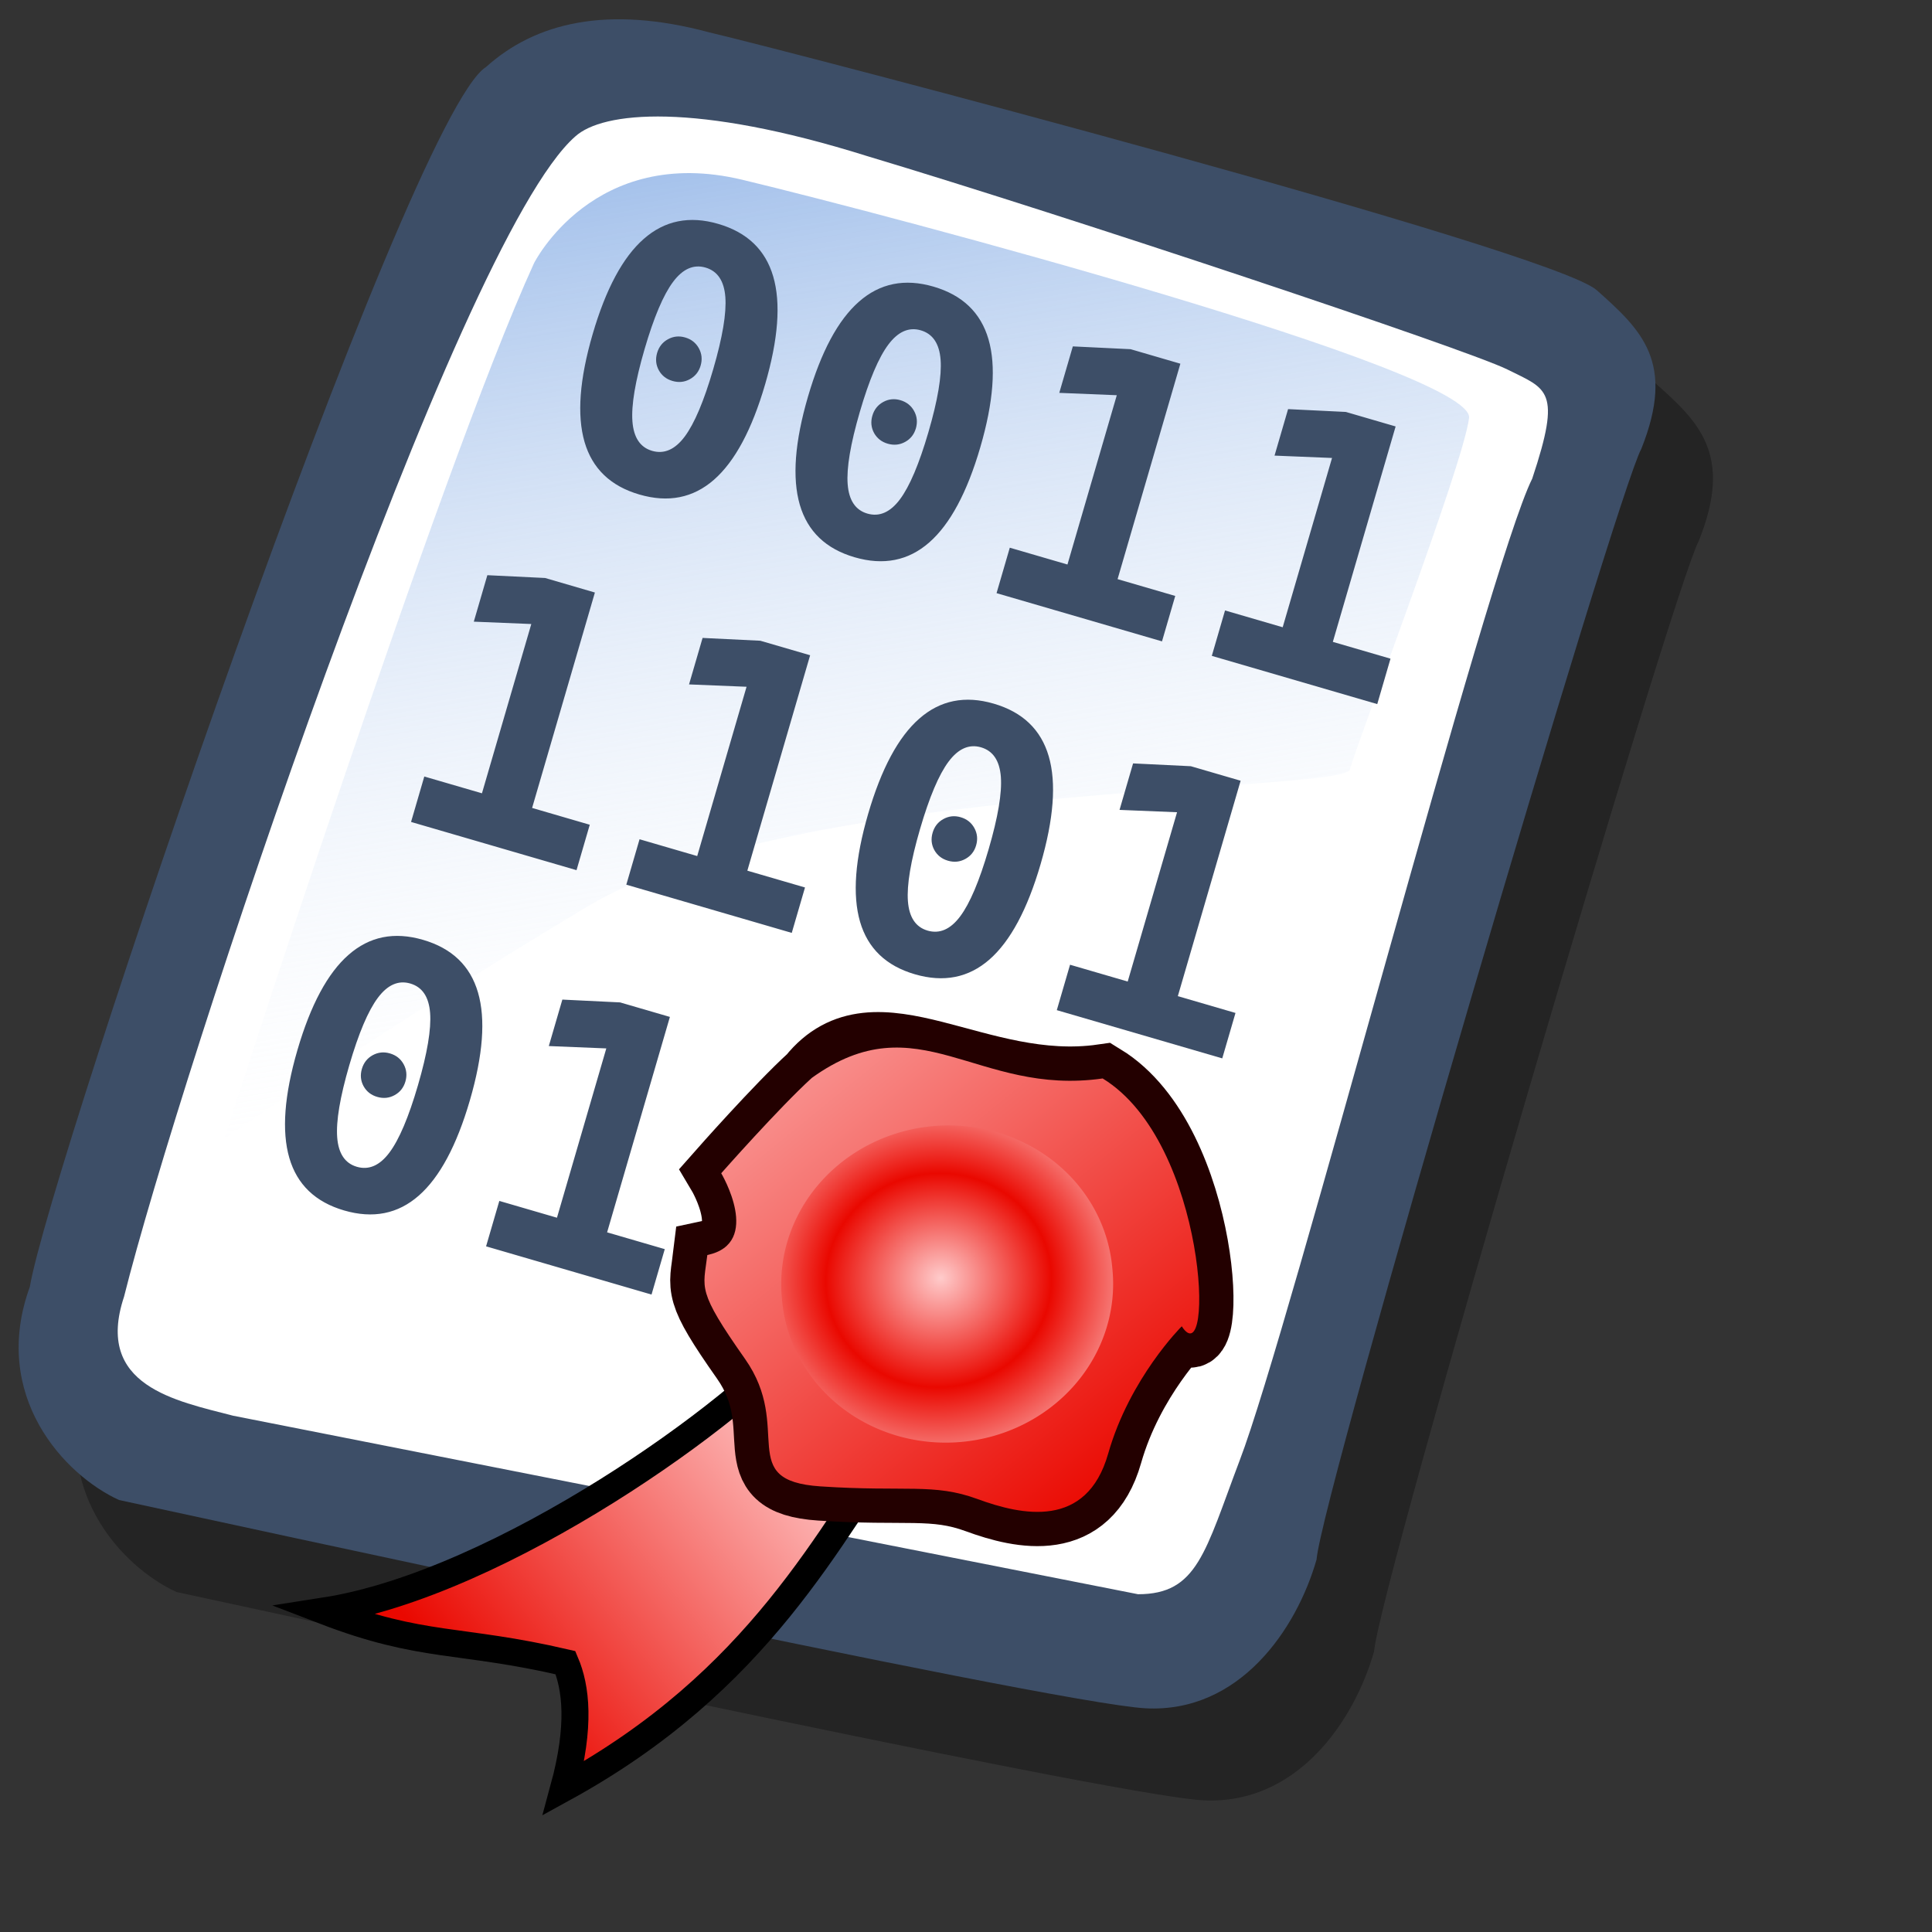 <?xml version="1.0" encoding="UTF-8" standalone="no"?>
<!-- Created with Sodipodi ("http://www.sodipodi.com/") -->
<svg
   xmlns:dc="http://purl.org/dc/elements/1.1/"
   xmlns:cc="http://web.resource.org/cc/"
   xmlns:rdf="http://www.w3.org/1999/02/22-rdf-syntax-ns#"
   xmlns:svg="http://www.w3.org/2000/svg"
   xmlns="http://www.w3.org/2000/svg"
   xmlns:xlink="http://www.w3.org/1999/xlink"
   xmlns:sodipodi="http://sodipodi.sourceforge.net/DTD/sodipodi-0.dtd"
   xmlns:inkscape="http://www.inkscape.org/namespaces/inkscape"
   id="svg604"
   sodipodi:version="0.32"
   width="72pt"
   height="72pt"
   sodipodi:docbase="/home/tweenk/dev/GartoonRedux/scalable/mimetypes"
   sodipodi:docname="application-certificate.svg"
   inkscape:version="0.45.1"
   inkscape:output_extension="org.inkscape.output.svg.inkscape">
  <rect width="100%" height="100%" fill="#333333" stroke="none"/>
  <defs
     id="defs606">
    <linearGradient
       id="linearGradient3167">
      <stop
         style="stop-color:#ed0000;stop-opacity:1;"
         offset="0"
         id="stop3169" />
      <stop
         style="stop-color:#ed0000;stop-opacity:0;"
         offset="1"
         id="stop3171" />
    </linearGradient>
    <linearGradient
       id="linearGradient1787">
      <stop
         offset="0"
         style="stop-color:#ffcbcb;stop-opacity:1;"
         id="stop1789" />
      <stop
         offset="1"
         style="stop-color:#ea0800;stop-opacity:1;"
         id="stop1788" />
    </linearGradient>
    <linearGradient
       id="linearGradient612">
      <stop
         style="stop-color:#7fa8e3;stop-opacity:0.741;"
         offset="0"
         id="stop613" />
      <stop
         style="stop-color:#ffffff;stop-opacity:0;"
         offset="1"
         id="stop614" />
    </linearGradient>
    <linearGradient
       xlink:href="#linearGradient612"
       id="linearGradient615"
       x1="50.644"
       y1="5.368"
       x2="35.752"
       y2="68.044"
       gradientUnits="userSpaceOnUse"
       spreadMethod="pad" />
    <defs
       id="defs598">
      <linearGradient
         id="linearGradient697">
        <stop
           style="stop-color:#7fa8e3;stop-opacity:0.741;"
           offset="0"
           id="stop698" />
        <stop
           style="stop-color:#ffffff;stop-opacity:0;"
           offset="1"
           id="stop699" />
      </linearGradient>
      <linearGradient
         id="linearGradient626"
         x1="0"
         y1="0.5"
         x2="1"
         y2="0.5"
         gradientUnits="objectBoundingBox"
         spreadMethod="pad"
         xlink:href="#linearGradient1787" />
      <linearGradient
         id="linearGradient618">
        <stop
           style="stop-color:#956d47;stop-opacity:1;"
           offset="0"
           id="stop619" />
        <stop
           style="stop-color:#ab322d;stop-opacity:0;"
           offset="1"
           id="stop620" />
      </linearGradient>
      <linearGradient
         id="linearGradient706">
        <stop
           style="stop-color:#000;stop-opacity:1;"
           offset="0"
           id="stop707" />
        <stop
           style="stop-color:#fff;stop-opacity:1;"
           offset="1"
           id="stop708" />
      </linearGradient>
      <linearGradient
         xlink:href="#linearGradient618"
         id="linearGradient617"
         x1="-0.196"
         y1="0.57"
         x2="1.078"
         y2="0.523"
         gradientUnits="objectBoundingBox"
         spreadMethod="pad" />
      <linearGradient
         xlink:href="#linearGradient626"
         id="linearGradient625"
         x1="43"
         y1="77.398"
         x2="28.538"
         y2="63.015"
         gradientUnits="userSpaceOnUse"
         spreadMethod="pad"
         gradientTransform="matrix(0.934,0,0,1.071,-1.516226e-6,-1.716230e-7)" />
      <linearGradient
         xlink:href="#linearGradient612"
         id="linearGradient636"
         x1="16.411"
         y1="10.607"
         x2="24.624"
         y2="61.667"
         gradientUnits="userSpaceOnUse"
         spreadMethod="pad" />
    </defs>
    <sodipodi:namedview
       id="namedview712" />
    <linearGradient
       inkscape:collect="always"
       xlink:href="#linearGradient1787"
       id="linearGradient3205"
       gradientUnits="userSpaceOnUse"
       x1="45.673"
       y1="68.3"
       x2="26.209"
       y2="81.3" />
    <linearGradient
       inkscape:collect="always"
       xlink:href="#linearGradient1787"
       id="linearGradient3207"
       gradientUnits="userSpaceOnUse"
       gradientTransform="matrix(0.744,0,0,0.687,10.581,13.21)"
       x1="32.572"
       y1="41.44"
       x2="65.531"
       y2="86.701" />
    <radialGradient
       inkscape:collect="always"
       xlink:href="#linearGradient1787"
       id="radialGradient3209"
       gradientUnits="userSpaceOnUse"
       spreadMethod="reflect"
       cx="55.822"
       cy="67.853"
       fx="55.989"
       fy="67.684"
       r="8.022" />
  </defs>
  <sodipodi:namedview
     id="base"
     inkscape:zoom="2.8284271"
     inkscape:cx="91.390011"
     inkscape:cy="46.126965"
     inkscape:window-width="795"
     inkscape:window-height="619"
     inkscape:window-x="219"
     inkscape:window-y="84"
     inkscape:current-layer="svg604" />
  <g
     id="g898"
     transform="translate(-6.803,0.793)">
    <path
       style="fill:#000000;fill-opacity:0.301;fill-rule:evenodd;stroke:none;stroke-width:1pt;stroke-linecap:butt;stroke-linejoin:miter;stroke-opacity:1"
       d="M 12.816,74.753 C 10.386,73.648 7.071,70.113 8.839,65.251 C 9.723,59.948 25.633,13.102 29.168,10.892 C 31.378,8.904 34.582,8.13 39.112,9.346 C 42.868,10.229 76.677,19.068 78.666,20.836 C 80.654,22.604 82.201,24.04 80.654,27.907 C 79.55,29.896 66.402,74.532 66.181,77.405 C 65.297,80.498 62.756,84.255 58.557,84.034 C 54.359,83.813 15.91,75.416 12.816,74.753 z "
       id="path794"
       sodipodi:nodetypes="ccccccccc"
       transform="matrix(1.115,0,0,1.115,1.287,-5.036)" />
    <path
       style="fill:#3d4e67;fill-opacity:1;fill-rule:evenodd;stroke:none;stroke-width:1pt;stroke-linecap:butt;stroke-linejoin:miter;stroke-opacity:1"
       d="M 12.816,74.753 C 10.386,73.648 7.071,70.113 8.839,65.251 C 9.723,59.948 25.633,13.102 29.168,10.892 C 31.378,8.904 34.582,8.13 39.112,9.346 C 42.868,10.229 76.677,19.068 78.666,20.836 C 80.654,22.604 82.201,24.04 80.654,27.907 C 79.55,29.896 66.402,74.532 66.181,77.405 C 65.297,80.498 62.756,84.255 58.557,84.034 C 54.359,83.813 15.91,75.416 12.816,74.753 z "
       id="path895"
       sodipodi:nodetypes="ccccccccc"
       transform="matrix(1.115,0,0,1.115,-1.57,-9.607)" />
    <path
       style="fill:#ffffff;fill-opacity:1;fill-rule:evenodd;stroke:none;stroke-width:1pt;stroke-linecap:butt;stroke-linejoin:miter;stroke-opacity:1"
       d="M 17.899,70.996 C 15.358,70.334 11.711,69.671 13.037,65.693 C 15.468,55.971 27.842,18.626 33.146,13.986 C 34.361,12.881 38.449,12.439 46.183,14.87 C 55.022,17.521 72.92,23.488 74.688,24.372 C 76.456,25.256 77.119,25.256 75.793,29.233 C 73.804,33.211 64.966,67.24 62.756,72.985 C 61.209,77.073 60.877,78.951 58.226,78.951"
       id="path896"
       sodipodi:nodetypes="cccccccs"
       transform="matrix(1.115,0,0,1.115,-1.57,-9.607)" />
    <path
       style="fill:url(#linearGradient636);fill-opacity:1;fill-rule:evenodd;stroke:none;stroke-width:1pt;stroke-linecap:butt;stroke-linejoin:miter;stroke-opacity:1"
       d="M 28.75,13.75 C 28.75,13.75 31.875,7.5 39.688,9.375 C 47.5,11.25 78.125,19.375 77.812,21.875 C 77.5,24.375 71.875,39.062 71.562,40.312 C 71.25,41.562 42.5,40.938 31.562,47.5 C 20.625,54.062 12.5,59.688 12.5,59.688 C 12.5,59.688 23.75,24.688 28.75,13.75 z "
       id="path636"
       transform="matrix(0.947,0,0,0.947,6.112,-0.737)" />
  </g>
  <path
     style="font-size:18.519px;font-style:normal;font-weight:bold;fill:#3d4e67;fill-opacity:1;stroke:none;stroke-width:1px;stroke-linecap:butt;stroke-linejoin:miter;stroke-opacity:1;font-family:Monospace"
     d="M 17.981,53.114 C 18.071,52.807 18.25,52.58 18.519,52.432 C 18.788,52.285 19.073,52.255 19.374,52.343 C 19.681,52.432 19.908,52.611 20.056,52.88 C 20.203,53.149 20.233,53.437 20.143,53.744 C 20.055,54.045 19.877,54.269 19.608,54.417 C 19.339,54.565 19.051,54.594 18.744,54.504 C 18.443,54.417 18.218,54.241 18.069,53.978 C 17.921,53.709 17.892,53.421 17.981,53.114 M 20.386,48.87 C 19.796,48.698 19.259,48.934 18.777,49.578 C 18.294,50.222 17.82,51.34 17.356,52.932 C 16.894,54.518 16.694,55.712 16.755,56.515 C 16.816,57.317 17.142,57.805 17.732,57.977 C 18.328,58.151 18.868,57.915 19.35,57.271 C 19.833,56.627 20.306,55.512 20.768,53.926 C 21.232,52.335 21.433,51.137 21.372,50.335 C 21.311,49.532 20.983,49.044 20.386,48.87 M 14.778,52.18 C 15.433,49.935 16.279,48.357 17.316,47.448 C 18.355,46.532 19.589,46.283 21.019,46.7 C 22.454,47.118 23.365,47.989 23.751,49.314 C 24.138,50.638 24.003,52.426 23.347,54.678 C 22.692,56.923 21.846,58.501 20.809,59.41 C 19.771,60.32 18.535,60.565 17.099,60.147 C 15.67,59.73 14.762,58.86 14.376,57.535 C 13.991,56.205 14.125,54.42 14.778,52.18 M 24.811,59.673 L 27.675,60.508 L 30.127,52.095 L 27.27,51.978 L 27.943,49.669 L 30.813,49.809 L 33.287,50.53 L 30.167,61.234 L 33.032,62.069 L 32.374,64.326 L 24.153,61.93 L 24.811,59.673 M 39.372,59.349 C 39.462,59.042 39.641,58.815 39.91,58.667 C 40.179,58.52 40.464,58.49 40.765,58.578 C 41.072,58.667 41.299,58.846 41.447,59.115 C 41.594,59.384 41.623,59.672 41.534,59.979 C 41.446,60.28 41.268,60.504 40.999,60.652 C 40.73,60.8 40.442,60.829 40.135,60.739 C 39.834,60.652 39.609,60.476 39.46,60.213 C 39.312,59.944 39.283,59.656 39.372,59.349 M 41.777,55.105 C 41.187,54.933 40.65,55.169 40.168,55.813 C 39.685,56.457 39.211,57.575 38.747,59.167 C 38.285,60.753 38.085,61.947 38.146,62.75 C 38.207,63.552 38.533,64.04 39.123,64.212 C 39.719,64.386 40.259,64.15 40.741,63.506 C 41.224,62.862 41.697,61.747 42.159,60.161 C 42.623,58.57 42.824,57.373 42.763,56.57 C 42.702,55.767 42.373,55.279 41.777,55.105 M 36.169,58.415 C 36.823,56.17 37.669,54.592 38.707,53.683 C 39.746,52.767 40.98,52.518 42.41,52.935 C 43.845,53.353 44.756,54.224 45.142,55.549 C 45.529,56.873 45.394,58.661 44.737,60.913 C 44.083,63.158 43.237,64.736 42.199,65.645 C 41.162,66.555 39.926,66.801 38.49,66.382 C 37.061,65.965 36.153,65.095 35.767,63.77 C 35.382,62.44 35.516,60.655 36.169,58.415 M 50.068,62.466 C 50.157,62.16 50.337,61.933 50.606,61.785 C 50.875,61.637 51.16,61.607 51.461,61.695 C 51.767,61.785 51.995,61.964 52.142,62.233 C 52.29,62.502 52.319,62.79 52.23,63.097 C 52.142,63.398 51.963,63.622 51.694,63.769 C 51.425,63.917 51.137,63.946 50.831,63.857 C 50.53,63.769 50.304,63.594 50.155,63.33 C 50.008,63.061 49.978,62.773 50.068,62.466 M 52.473,58.223 C 51.883,58.05 51.346,58.287 50.863,58.931 C 50.38,59.575 49.907,60.693 49.443,62.284 C 48.981,63.87 48.78,65.064 48.841,65.867 C 48.902,66.67 49.228,67.157 49.818,67.329 C 50.415,67.503 50.954,67.268 51.437,66.624 C 51.92,65.98 52.392,64.865 52.855,63.279 C 53.318,61.687 53.52,60.49 53.459,59.687 C 53.398,58.885 53.069,58.396 52.473,58.223 M 46.864,61.533 C 47.519,59.287 48.365,57.71 49.402,56.8 C 50.442,55.885 51.676,55.636 53.105,56.052 C 54.541,56.471 55.452,57.342 55.838,58.666 C 56.224,59.991 56.089,61.779 55.433,64.03 C 54.778,66.276 53.932,67.853 52.895,68.763 C 51.857,69.672 50.621,69.918 49.186,69.5 C 47.756,69.083 46.848,68.212 46.462,66.888 C 46.077,65.558 46.212,63.773 46.864,61.533"
     id="text3241" />
  <g
     id="g3175"
     transform="matrix(0.948,-8.5519426e-2,8.5519426e-2,0.948,-7.458,10.738)">
    <path
       sodipodi:nodetypes="cccccc"
       id="path2194"
       d="M 44.252,62.666 C 40.757,66.256 27.499,74.143 18.128,74.748 C 23.071,77.178 25,76.78 30.42,78.567 C 30.849,79.896 30.922,81.899 29.74,85.081 C 40.432,80.409 44.674,73.278 49.178,67.904 C 54.385,63.765 47.047,59.156 44.252,62.666 z "
       style="fill:url(#linearGradient3205);fill-opacity:1;fill-rule:evenodd;stroke:#000000;stroke-width:1.41px;stroke-linecap:butt;stroke-linejoin:miter;stroke-opacity:1" />
    <path
       sodipodi:nodetypes="cccccccccc"
       id="path1797"
       d="M 40.812,53.851 C 40.812,53.851 42.655,57.688 39.706,58.037 C 39.337,59.782 38.969,59.782 41.181,63.619 C 43.393,67.456 40.075,69.898 44.499,70.596 C 48.923,71.294 50.397,70.945 52.609,71.991 C 54.821,73.038 58.139,74.084 59.614,70.247 C 61.089,66.41 64.038,63.968 64.038,63.968 C 65.513,66.759 66.25,54.549 61.089,50.711 C 54.453,51.06 49.66,45.479 45.973,49.316 C 44.13,50.711 40.812,53.851 40.812,53.851 z "
       style="fill:none;fill-opacity:1;fill-rule:evenodd;stroke:#230000;stroke-width:3.576;stroke-linecap:butt;stroke-linejoin:miter;stroke-miterlimit:4;stroke-opacity:1" />
    <path
       sodipodi:nodetypes="cccccccccc"
       id="path1790"
       d="M 40.812,53.851 C 40.812,53.851 42.655,57.688 39.706,58.037 C 39.337,59.782 38.969,59.782 41.181,63.619 C 43.393,67.456 40.075,69.898 44.499,70.596 C 48.923,71.294 50.397,70.945 52.609,71.991 C 54.821,73.038 58.139,74.084 59.614,70.247 C 61.089,66.41 64.038,63.968 64.038,63.968 C 65.513,66.759 66.25,54.549 61.089,50.711 C 54.453,51.06 51.872,45.828 45.973,49.316 C 44.13,50.711 40.812,53.851 40.812,53.851 z "
       style="fill:url(#linearGradient3207);fill-opacity:1;fill-rule:evenodd;stroke:none;stroke-width:0.25pt;stroke-linecap:butt;stroke-linejoin:miter;stroke-opacity:1" />
    <path
       transform="matrix(0.735,0,0,0.696,10.581,13.21)"
       d="M 68.189 68.189 A 11.783 11.783 0 1 1  44.624,68.189 A 11.783 11.783 0 1 1  68.189 68.189 z"
       sodipodi:ry="11.78273"
       sodipodi:rx="11.78273"
       sodipodi:cy="68.189415"
       sodipodi:cx="56.406685"
       id="path1161"
       style="fill:url(#radialGradient3209);fill-opacity:1;fill-rule:nonzero;stroke:none;stroke-width:5;stroke-linecap:round;stroke-linejoin:round;stroke-miterlimit:4;stroke-opacity:1"
       sodipodi:type="arc" />
  </g>
  <path
     style="font-size:18.519px;font-style:normal;font-weight:bold;fill:#3d4e67;fill-opacity:1;stroke:none;stroke-width:1px;stroke-linecap:butt;stroke-linejoin:miter;stroke-opacity:1;font-family:Monospace"
     d="M 21.083,38.584 L 23.948,39.419 L 26.4,31.007 L 23.543,30.89 L 24.216,28.581 L 27.086,28.72 L 29.56,29.442 L 26.44,40.146 L 29.305,40.981 L 28.647,43.238 L 20.425,40.842 L 21.083,38.584 M 31.779,41.702 L 34.644,42.537 L 37.096,34.125 L 34.238,34.008 L 34.911,31.698 L 37.781,31.838 L 40.255,32.559 L 37.135,43.263 L 40,44.098 L 39.342,46.355 L 31.121,43.959 L 31.779,41.702 M 46.341,41.378 C 46.43,41.071 46.609,40.844 46.878,40.697 C 47.147,40.549 47.432,40.519 47.733,40.607 C 48.04,40.696 48.267,40.875 48.415,41.145 C 48.563,41.414 48.592,41.702 48.502,42.008 C 48.415,42.309 48.236,42.534 47.967,42.681 C 47.698,42.829 47.41,42.858 47.103,42.768 C 46.802,42.681 46.577,42.505 46.428,42.242 C 46.28,41.973 46.251,41.685 46.341,41.378 M 48.746,37.134 C 48.155,36.962 47.619,37.198 47.136,37.842 C 46.653,38.487 46.18,39.604 45.716,41.196 C 45.253,42.782 45.053,43.976 45.114,44.779 C 45.175,45.582 45.501,46.069 46.091,46.241 C 46.687,46.415 47.227,46.18 47.71,45.535 C 48.193,44.891 48.665,43.776 49.127,42.19 C 49.591,40.599 49.793,39.402 49.732,38.599 C 49.67,37.796 49.342,37.308 48.746,37.134 M 43.137,40.444 C 43.792,38.199 44.638,36.621 45.675,35.712 C 46.714,34.797 47.949,34.547 49.378,34.964 C 50.814,35.382 51.724,36.254 52.111,37.578 C 52.497,38.903 52.362,40.691 51.706,42.942 C 51.051,45.188 50.205,46.765 49.168,47.675 C 48.13,48.584 46.894,48.83 45.459,48.411 C 44.029,47.995 43.121,47.124 42.735,45.8 C 42.35,44.469 42.484,42.684 43.137,40.444 M 53.17,47.937 L 56.035,48.772 L 58.487,40.36 L 55.629,40.243 L 56.302,37.933 L 59.172,38.073 L 61.646,38.794 L 58.526,49.498 L 61.391,50.333 L 60.733,52.59 L 52.512,50.194 L 53.17,47.937"
     id="text3233" />
  <path
     style="font-size:18.519px;font-style:normal;font-weight:bold;fill:#3d4e67;fill-opacity:1;stroke:none;stroke-width:1px;stroke-linecap:butt;stroke-linejoin:miter;stroke-opacity:1;font-family:Monospace"
     d="M 32.651,17.539 C 32.741,17.232 32.92,17.005 33.189,16.858 C 33.458,16.71 33.743,16.68 34.044,16.768 C 34.351,16.857 34.578,17.036 34.726,17.305 C 34.873,17.575 34.903,17.862 34.813,18.169 C 34.725,18.47 34.547,18.694 34.278,18.842 C 34.009,18.99 33.721,19.019 33.414,18.929 C 33.113,18.842 32.888,18.666 32.739,18.403 C 32.591,18.134 32.562,17.846 32.651,17.539 M 35.056,13.295 C 34.466,13.123 33.929,13.359 33.447,14.003 C 32.964,14.647 32.49,15.765 32.026,17.357 C 31.564,18.943 31.364,20.137 31.425,20.94 C 31.486,21.742 31.812,22.23 32.402,22.402 C 32.998,22.576 33.538,22.341 34.021,21.696 C 34.503,21.052 34.976,19.937 35.438,18.351 C 35.902,16.76 36.103,15.563 36.042,14.76 C 35.981,13.957 35.653,13.469 35.056,13.295 M 29.448,16.605 C 30.103,14.36 30.949,12.782 31.986,11.873 C 33.025,10.957 34.26,10.708 35.689,11.125 C 37.124,11.543 38.035,12.415 38.421,13.739 C 38.808,15.064 38.673,16.852 38.017,19.103 C 37.362,21.349 36.516,22.926 35.479,23.836 C 34.441,24.745 33.205,24.991 31.769,24.572 C 30.34,24.156 29.432,23.285 29.046,21.961 C 28.661,20.63 28.795,18.845 29.448,16.605 M 43.347,20.657 C 43.436,20.35 43.616,20.123 43.885,19.975 C 44.154,19.827 44.439,19.798 44.74,19.885 C 45.046,19.975 45.274,20.154 45.421,20.423 C 45.569,20.692 45.598,20.98 45.509,21.287 C 45.421,21.588 45.242,21.812 44.973,21.96 C 44.704,22.107 44.416,22.136 44.11,22.047 C 43.809,21.959 43.584,21.784 43.434,21.52 C 43.287,21.251 43.258,20.963 43.347,20.657 M 45.752,16.413 C 45.162,16.241 44.625,16.477 44.142,17.121 C 43.659,17.765 43.186,18.883 42.722,20.474 C 42.26,22.06 42.059,23.255 42.12,24.057 C 42.181,24.86 42.507,25.347 43.097,25.519 C 43.694,25.693 44.233,25.458 44.716,24.814 C 45.199,24.17 45.671,23.055 46.134,21.469 C 46.598,19.877 46.799,18.68 46.738,17.877 C 46.677,17.075 46.348,16.586 45.752,16.413 M 40.144,19.723 C 40.798,17.477 41.644,15.9 42.682,14.99 C 43.721,14.075 44.955,13.826 46.385,14.242 C 47.82,14.661 48.731,15.532 49.117,16.857 C 49.503,18.181 49.368,19.969 48.712,22.22 C 48.057,24.466 47.211,26.044 46.174,26.953 C 45.137,27.863 43.9,28.108 42.465,27.69 C 41.035,27.273 40.127,26.403 39.741,25.078 C 39.357,23.748 39.491,21.963 40.144,19.723 M 50.176,27.215 L 53.041,28.05 L 55.493,19.638 L 52.635,19.521 L 53.308,17.212 L 56.178,17.351 L 58.652,18.072 L 55.532,28.777 L 58.397,29.612 L 57.739,31.869 L 49.518,29.473 L 50.176,27.215 M 60.871,30.333 L 63.736,31.168 L 66.188,22.756 L 63.331,22.639 L 64.004,20.329 L 66.874,20.469 L 69.348,21.19 L 66.228,31.894 L 69.093,32.729 L 68.435,34.986 L 60.214,32.59 L 60.871,30.333"
     id="text3237" />
</svg>
